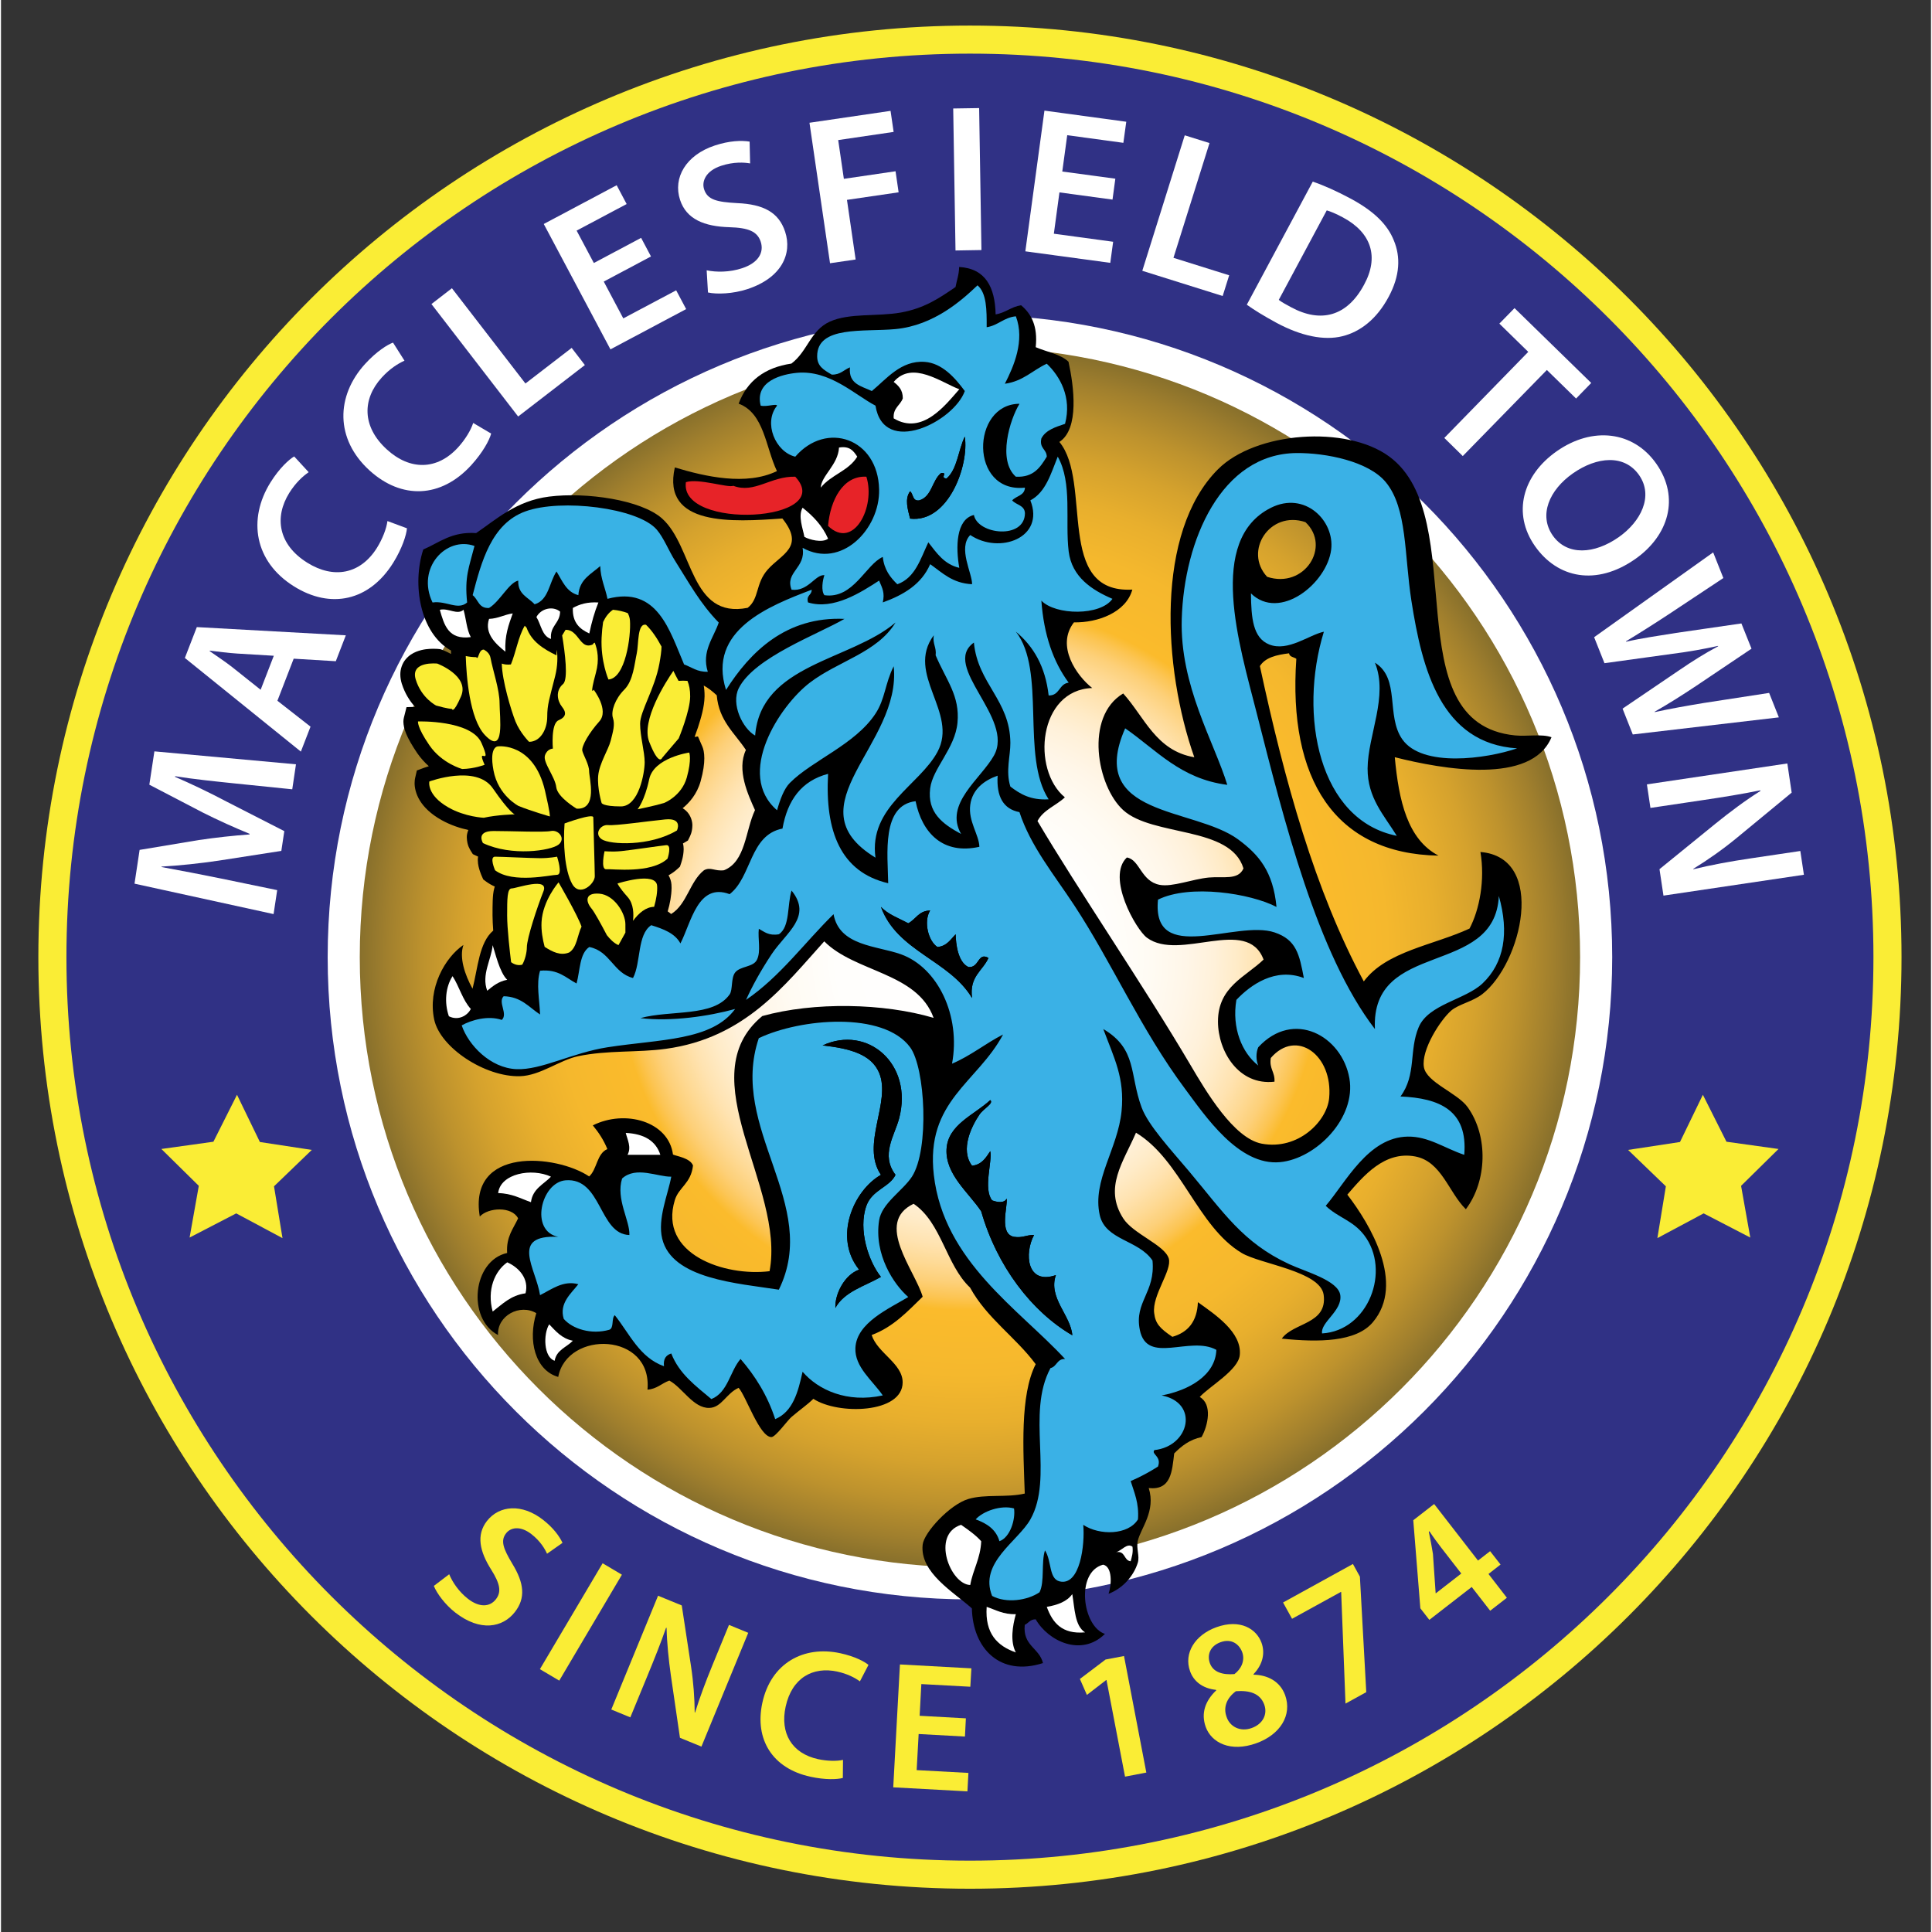 <?xml version="1.0" encoding="utf-8"?>
<!-- Generator: Adobe Illustrator 14.0.0, SVG Export Plug-In . SVG Version: 6.00 Build 43363)  -->
<!DOCTYPE svg PUBLIC "-//W3C//DTD SVG 1.1//EN" "http://www.w3.org/Graphics/SVG/1.1/DTD/svg11.dtd">
<svg version="1.1" id="Calque_1" xmlns:svg="http://www.w3.org/2000/svg"
	 xmlns="http://www.w3.org/2000/svg" xmlns:xlink="http://www.w3.org/1999/xlink" x="0px" y="0px" width="316"
	 height="316" viewBox="0 0 595.275 595.89" enable-background="new 0 0 595.275 595.89" xml:space="preserve">
<rect x="0" y="0" width="595.275" height="595.89" fill="#333333" stroke="none"/>
<path id="path25204" fill="#FAED35" d="M11.523,295.209C11.526,136.528,140.164,7.888,298.853,7.885l0,0
	c158.689,0.003,287.326,128.644,287.33,287.324l0,0c-0.004,158.679-128.641,287.332-287.33,287.335l0,0
	C140.163,582.541,11.526,453.888,11.523,295.209L11.523,295.209z"/>
<path id="path25206" fill="#303185" d="M495.901,98.166c50.438,50.442,81.619,120.082,81.62,197.043l0,0
	c-0.001,76.962-31.184,146.603-81.62,197.048l0,0c-50.442,50.439-120.083,81.625-197.05,81.629l0,0
	c-76.965-0.004-146.605-31.188-197.049-81.629l0,0c-50.436-50.445-81.619-120.086-81.62-197.048l0,0
	c0.001-76.962,31.185-146.601,81.621-197.043l0,0c50.444-50.436,120.083-81.619,197.049-81.622l0,0
	C375.818,16.547,445.458,47.73,495.901,98.166L495.901,98.166z"/>
<path id="path25208" fill="#FFFFFF" d="M496.946,295.22c0,109.408-88.696,198.088-198.094,198.088
	c-109.407,0-198.094-88.682-198.094-198.088c0-109.407,88.687-198.1,198.094-198.1C408.249,97.12,496.946,185.813,496.946,295.22"/>
<radialGradient id="path25245_1_" cx="300" cy="174" r="188.195" gradientTransform="matrix(1 0 0 -1 -1.147 469.215)" gradientUnits="userSpaceOnUse">
	<stop  offset="0" style="stop-color:#FFFFFF"/>
	<stop  offset="0.219" style="stop-color:#FFFEFC"/>
	<stop  offset="0.298" style="stop-color:#FFFBF3"/>
	<stop  offset="0.354" style="stop-color:#FFF6E8"/>
	<stop  offset="0.4" style="stop-color:#FFF1DA"/>
	<stop  offset="0.439" style="stop-color:#FFEBC7"/>
	<stop  offset="0.473" style="stop-color:#FFE3B1"/>
	<stop  offset="0.504" style="stop-color:#FEDA96"/>
	<stop  offset="0.533" style="stop-color:#FDD079"/>
	<stop  offset="0.558" style="stop-color:#FCC554"/>
	<stop  offset="0.579" style="stop-color:#FBBB2C"/>
	<stop  offset="0.684" style="stop-color:#F5B82D"/>
	<stop  offset="0.762" style="stop-color:#E8AF2D"/>
	<stop  offset="0.832" style="stop-color:#D5A22D"/>
	<stop  offset="0.896" style="stop-color:#BD922D"/>
	<stop  offset="0.957" style="stop-color:#A07F2D"/>
	<stop  offset="1" style="stop-color:#88702C"/>
</radialGradient>
<path id="path25245" fill="url(#path25245_1_)" d="M298.858,107.02c-103.954,0-188.201,84.257-188.201,188.203
	c0,103.933,84.247,188.187,188.201,188.187c103.933,0,188.188-84.254,188.188-188.187
	C487.047,191.277,402.791,107.02,298.858,107.02z"/>
<path id="path25247" fill="#FAED35" d="M138.239,485.546c0.982,2.4,2.957,5.373,5.761,7.555c3.491,2.734,6.743,2.613,8.642,0.164
	c1.768-2.264,1.298-4.768-1.44-9.127c-3.568-5.619-4.67-10.691-1.331-15.002c3.819-4.883,10.813-5.445,17.305-0.383
	c3.23,2.525,5.074,5.096,6.012,7.113l-4.768,3.355c-0.622-1.406-2.03-3.879-4.823-6.045c-3.481-2.707-6.449-2.023-7.791-0.277
	c-1.811,2.303-0.895,4.725,1.888,9.383c3.677,6.014,4.168,10.605,0.808,14.916c-3.732,4.795-10.671,6.182-18.396,0.158
	c-3.153-2.461-5.707-5.945-6.602-8.211L138.239,485.546z"/>
<polygon id="polygon25249" fill="#FAED35" points="191.508,485.687 172.184,518.357 166.216,514.826 185.561,482.158 "/>
<path id="path25251" fill="#FAED35" d="M188.234,527.269l14.425-35.096l7.311,2.996l2.859,18.783
	c0.742,4.871,1.091,9.766,1.135,14.232l0.109,0.033c1.506-4.85,3.23-9.438,5.434-14.807l5.03-12.242l5.936,2.443l-14.436,35.096
	l-6.623-2.711l-2.805-19.242c-0.666-4.729-1.222-10.012-1.32-14.67l-0.164-0.021c-1.615,4.648-3.47,9.297-5.848,15.068
	l-5.172,12.559L188.234,527.269z"/>
<path id="path25253" fill="#FAED35" d="M259.649,548.378c-1.779,0.48-5.488,0.605-9.951-0.371
	c-11.773-2.547-17.316-11.527-14.872-22.814c2.651-12.209,12.733-17.752,24.06-15.281c4.473,0.961,7.452,2.58,8.674,3.596
	l-2.641,5.074c-1.615-1.152-3.884-2.336-6.972-3.008c-7.529-1.643-14.01,1.922-15.941,10.83
	c-1.768,8.146,1.898,14.408,10.017,16.176c2.76,0.596,5.75,0.672,7.681,0.225L259.649,548.378z"/>
<polygon id="polygon25255" fill="#FAED35" points="297.313,535.607 283.032,534.826 282.42,545.962 298.384,546.824 
	298.078,552.513 275.197,551.269 277.26,513.369 299.3,514.57 298.973,520.244 283.861,519.425 283.337,529.203 297.598,529.988 "/>
<polygon id="polygon25257" fill="#FAED35" points="340.97,518.166 340.86,518.185 334.926,522.769 332.765,517.843 340.687,511.851 
	346.372,510.767 353.256,546.714 346.688,547.974 "/>
<path id="path25259" fill="#FAED35" d="M374.751,521.205c-4.233-0.447-6.917-2.707-7.998-5.725
	c-2.04-5.619,1.561-11.229,8.097-13.59c7.409-2.668,12.405,0.553,13.935,4.795c1.059,2.908,0.609,6.482-2.487,9.701l0.063,0.143
	c4.277,0.082,8.151,2.023,9.711,6.328c2.204,6.143-1.506,12.145-8.858,14.801c-8.063,2.908-13.892-0.201-15.636-5.002
	c-1.538-4.307-0.1-8.104,3.24-11.299L374.751,521.205z M372.853,512.966c1.004,2.814,3.95,3.666,7.573,3.377
	c2.062-1.533,3.338-4.146,2.411-6.736c-0.874-2.381-3.209-4.359-6.689-3.1C372.875,507.695,371.958,510.472,372.853,512.966
	 M389.634,525.769c-1.266-3.496-4.55-4.457-8.75-4.145c-2.881,2.121-3.929,5.008-2.892,7.867c0.927,2.961,4.124,4.807,7.778,3.484
	C389.209,531.738,390.705,528.732,389.634,525.769"/>
<polygon id="polygon25261" fill="#FAED35" points="416.978,482.382 419.128,486.283 421.092,521.914 414.687,525.443 
	413.355,491.06 413.312,490.974 398.201,499.283 395.429,494.259 "/>
<path id="path25263" fill="#FAED35" d="M459.313,496.8l-5.695-7.326l-13.071,10.143l-2.771-3.563l-2.184-27.164l6.438-5.004
	l13.529,17.443l3.732-2.898l3.219,4.125l-3.721,2.908l5.674,7.338L459.313,496.8z M450.399,485.328l-6.11-7.877
	c-1.267-1.645-2.531-3.361-3.722-5.162l-0.186,0.131c0.523,2.525,0.917,4.572,1.277,6.863l0.828,12.035l0.044,0.119L450.399,485.328
	z"/>
<path id="path25265" fill="#FFFFFF" d="M72.051,241.63c-5.63-0.584-12.428-1.271-18.342-2.221l-0.033,0.186
	c5.128,2.227,10.704,4.895,15.876,7.633l17.829,9.116l-0.917,6.1l-19.368,3.006c-5.783,0.852-11.915,1.512-17.567,1.833
	l-0.011,0.137c5.685,1.047,12.515,2.346,18.385,3.552l17.284,3.573l-1.113,7.387l-42.893-9.384l1.571-10.415l18.276-3.038
	c5.271-0.78,10.639-1.364,15.625-1.729l0.022-0.191c-4.517-1.854-9.624-4.135-14.447-6.568l-16.476-8.582l1.56-10.283l43.667,3.993
	l-1.146,7.709L72.051,241.63z"/>
<path id="path25267" fill="#FFFFFF" d="M85.254,216.136l10.213,7.987l-2.979,7.698L56.71,202.938l3.688-9.52l45.958,2.536
	l-3.088,7.987l-12.995-0.78L85.254,216.136z M84.141,202.257l-11.304-0.682c-2.782-0.17-5.827-0.584-8.435-0.896l-0.054,0.137
	c2.138,1.517,4.757,3.219,6.896,4.894l8.838,7.038L84.141,202.257z"/>
<path id="path25269" fill="#FFFFFF" d="M125.211,162.943c-0.186,2.111-1.484,6.203-4.255,10.66
	c-7.376,11.795-19.28,14.321-30.573,7.262c-12.242-7.633-14.337-20.726-7.256-32.09c2.782-4.457,5.729-7.07,7.299-7.998l4.474,4.861
	c-1.866,1.271-4.037,3.295-5.979,6.377c-4.703,7.557-3.383,15.969,5.554,21.545c8.151,5.084,16.378,3.551,21.484-4.594
	c1.713-2.761,2.957-5.979,3.229-8.26L125.211,162.943z"/>
<path id="path25271" fill="#FFFFFF" d="M151.18,133.728c-0.545,2.057-2.575,5.821-6.121,9.722
	c-9.373,10.278-21.539,10.611-31.392,1.653c-10.66-9.711-10.366-22.974-1.364-32.859c3.557-3.9,6.907-5.946,8.609-6.574l3.535,5.576
	c-2.073,0.928-4.561,2.515-7.016,5.21c-6.001,6.579-6.187,15.106,1.604,22.188c7.092,6.47,15.472,6.448,21.954-0.672
	c2.182-2.39,3.961-5.33,4.648-7.518L151.18,133.728z"/>
<polygon id="polygon25273" fill="#FFFFFF" points="132.762,93.782 139.079,88.899 161.753,118.283 176.014,107.302 180.084,112.598 
	159.505,128.464 "/>
<polygon id="polygon25275" fill="#FFFFFF" points="200.477,79.096 185.911,86.848 191.934,98.201 208.246,89.543 211.323,95.332 
	187.973,107.754 167.405,69.085 189.893,57.131 192.97,62.931 177.541,71.131 182.854,81.12 197.433,73.362 "/>
<path id="path25277" fill="#FFFFFF" d="M217.651,83.373c2.935,0.616,7.06,0.639,10.933-0.649c4.888-1.599,6.852-4.768,5.739-8.167
	c-1.037-3.147-3.731-4.31-9.667-4.479c-7.682-0.224-13.257-2.438-15.21-8.423c-2.237-6.787,1.768-13.835,10.758-16.792
	c4.517-1.479,8.162-1.587,10.693-1.189l0.153,6.727c-1.746-0.312-5.041-0.546-8.925,0.736c-4.801,1.577-6.056,4.861-5.259,7.267
	c1.037,3.219,3.928,3.906,10.202,4.245c8.096,0.349,12.821,2.837,14.785,8.827c2.204,6.667-0.938,14.201-11.697,17.72
	c-4.375,1.43-9.362,1.631-12.101,1.015L217.651,83.373z"/>
<polygon id="polygon25279" fill="#FFFFFF" points="249.359,37.862 274.368,34.196 275.317,40.688 258.219,43.203 259.965,55.157 
	275.907,52.821 276.855,59.314 260.925,61.648 263.599,80.04 255.699,81.19 "/>
<polygon id="polygon25281" fill="#FFFFFF" points="301.69,33.334 302.399,77.121 294.401,77.257 293.692,33.459 "/>
<polygon id="polygon25283" fill="#FFFFFF" points="342.826,61.561 326.458,59.341 324.733,72.085 343.021,74.567 342.138,81.07 
	315.939,77.519 321.832,34.119 347.069,37.551 346.175,44.054 328.858,41.698 327.332,52.903 343.697,55.113 "/>
<polygon id="polygon25285" fill="#FFFFFF" points="365.105,41.736 372.744,44.125 361.625,79.521 378.81,84.906 376.803,91.3 
	352.013,83.52 "/>
<path id="path25287" fill="#FFFFFF" d="M404.594,56.018c3.36,1.14,7.463,2.974,11.642,5.221c7.225,3.874,11.414,8.031,13.356,12.914
	c2.104,5.03,1.942,10.84-1.604,17.42c-3.678,6.874-8.782,10.77-14.238,12.122c-5.706,1.43-12.799-0.076-20.307-4.103
	c-4.092-2.21-7.082-4.098-9.197-5.608L404.594,56.018z M394.108,92.489c0.872,0.704,2.367,1.495,3.796,2.27
	c9.146,4.959,17.273,2.848,22.512-6.95c4.646-8.506,2.322-16.013-6.504-20.737c-2.216-1.194-3.916-1.876-5.009-2.182L394.108,92.489
	z"/>
<polygon id="polygon25289" fill="#FFFFFF" points="471.055,108.529 462.14,99.816 466.82,95.032 490.476,118.114 485.806,122.921 
	476.793,114.115 450.857,140.663 445.162,135.076 "/>
<path id="path25291" fill="#FFFFFF" d="M504.083,172.398c-12.024,8.439-23.995,5.957-30.935-3.934
	c-7.104-10.109-3.853-21.899,6.688-29.286c11.009-7.72,23.634-6.252,30.715,3.847C517.908,153.505,514.306,165.234,504.083,172.398
	 M484.802,146.02c-7.288,5.117-10.584,12.88-6.187,19.16c4.451,6.322,12.863,5.744,20.35,0.49
	c6.765-4.746,10.835-12.603,6.263-19.148C500.679,140.041,492.201,140.837,484.802,146.02"/>
<path id="path25293" fill="#FFFFFF" d="M491.372,196.534l36.716-26.16l3.143,7.911l-16.924,11.222
	c-4.55,2.995-9.339,6.018-13.115,8.298l0.033,0.126c4.551-1.053,9.831-1.822,15.418-2.717l20.152-2.925l3.121,7.785l-17.109,11.501
	c-4.418,2.935-8.607,5.586-12.766,7.943l0.031,0.12c4.759-1.048,9.8-1.932,15.188-2.826l20.088-3.094l3.001,7.54l-45.053,5.275
	l-3.153-7.965l17.458-11.845c4.233-2.886,7.813-5.139,12.024-7.387l-0.044-0.114c-4.639,1.009-8.883,1.778-13.999,2.428
	l-21.017,2.902L491.372,196.534z"/>
<path id="path25295" fill="#FFFFFF" d="M507.65,241.925l43.317-6.448l1.332,8.996l-16.924,13.955
	c-4.376,3.606-9.014,6.847-13.41,9.542l0.021,0.131c5.695-1.375,11.261-2.4,17.872-3.382l15.112-2.248l1.103,7.332l-43.317,6.433
	l-1.223-8.156l17.415-14.157c4.267-3.448,9.176-7.137,13.747-9.984l-0.108-0.18c-5.532,1.151-11.238,2.067-18.374,3.126
	l-15.472,2.303L507.65,241.925z"/>
<polygon id="polygon25297" fill="#FAED35" points="539.534,381.699 525.152,374.246 510.88,381.878 513.499,365.898 
	501.846,354.671 517.853,352.232 524.913,337.666 532.19,352.144 548.24,354.382 536.696,365.751 "/>
<polygon id="polygon25299" fill="#FAED35" points="58.171,381.699 72.552,374.246 86.824,381.878 84.206,365.898 95.859,354.671 
	79.852,352.232 72.792,337.666 65.515,352.144 49.464,354.382 61.008,365.751 "/>
<path id="path25301" d="M478.223,227.386c-3.011-1.097-7.431-0.191-11.238-0.563c-37.566-3.721-13.181-67.175-38.801-86.008
	c-13.181-9.722-41.189-7.714-52.832,3.928c-19.335,19.335-17,61.321-7.3,88.818c-11.85-2.014-15.342-12.401-21.932-19.674
	c-12.003,7.147-8.097,28.621,0,35.975c9.109,8.282,33.158,4.807,37.098,17.987c-1.614,3.71-6.251,2.406-10.671,2.805
	c-5.063,0.479-11.261,3.006-15.188,2.259c-5.814-1.119-6.108-7.818-10.113-8.435c-6.385,6.077,2.824,22.253,6.187,24.735
	c10.125,7.496,30.9-6.803,35.985,6.749c-5.543,5.362-14.075,8.357-14.064,19.116c0.011,9.231,6.416,19.811,17.425,18.549
	c0.196-3.006-1.669-3.955-1.134-7.311c7.888-9.171,19.226-0.889,18.003,12.363c-0.677,7.156-9.558,16.165-20.797,14.064
	c-8.642-1.633-17.186-16.123-21.932-24.181c-14.294-24.276-35.103-54.726-47.234-75.331c1.812-3.459,5.75-4.758,8.445-7.306
	c-10.355-8.516-8.186-33.115,8.435-33.721c-4.778-3.731-11.271-12.974-5.642-20.246c7.321,0.137,16.083-3.05,18.014-10.109
	c-23.981,1.31-12.221-33.126-22.498-45.544c6.197-4.01,4.484-17.125,2.814-24.735c-2.478-2.379-6.732-3.017-10.114-4.49
	c0.688-6.503-1.353-10.283-4.507-12.93c-3.1,0.47-4.769,2.324-7.855,2.815c-0.196-8.435-3.12-14.146-11.261-14.627
	c-0.033,2.406-0.731,4.125-1.113,6.192c-5.041,3.453-9.613,6.558-16.869,7.867c-7.147,1.282-15.897,0.065-21.92,2.814
	c-5.969,2.723-6.787,9.117-11.817,12.925c-8.326,1.233-13.694,5.412-16.291,12.362c7.921,2.936,8.303,13.448,11.817,20.803
	c-9.46,4.577-22.084,1.719-31.49-1.13c-4.135,18.233,17.818,16.836,33.17,15.745c7.06,8.816-0.262,10.961-4.506,15.739
	c-3.863,4.359-2.564,8.953-6.187,11.812c-17.829,3.563-16.706-18.903-26.417-27.551c-6.448-5.745-23.394-8.205-34.851-6.748
	c-10.18,1.293-16.377,7.113-22.488,11.249c-7.616-0.502-11.304,2.93-16.313,5.063c-3.502,10.786-1.01,25.811,8.553,31.167
	c0.004,0.319,0.01,0.668,0.02,1.061c-1.477-0.803-2.58-1.221-2.717-1.274l-0.532-0.2l-0.557-0.06
	c-0.117-0.012-0.737-0.076-1.654-0.077c-1.298,0.02-3.145,0.07-5.292,0.92c-1.063,0.438-2.267,1.135-3.276,2.367
	c-1.02,1.214-1.643,2.986-1.618,4.659c0.001,0.956,0.165,1.888,0.44,2.792c1,3.172,2.573,5.509,4.103,7.186l-2.636,0.087
	l-0.818,3.272c-0.095,0.38-0.146,0.798-0.146,1.236c0.062,2.092,0.838,4.606,4.288,9.703c1.108,1.591,2.328,2.903,3.558,4.006
	c-0.836,0.26-1.354,0.452-1.432,0.473l-2.259,0.84l-0.539,2.349c-0.064,0.281-0.157,0.804-0.157,1.526
	c-0.01,1.307,0.338,3.319,1.622,5.399c1.275,2.088,3.404,4.17,6.622,5.991c3.008,1.679,5.99,2.589,8.331,3.093
	c-0.348,0.841-0.513,1.689-0.473,2.36c0.094,2.525,1.021,3.635,1.168,3.986l0.693,1.103l1.177,0.558
	c0.144,0.068,0.291,0.121,0.436,0.186c-0.063,0.401-0.075,0.759-0.084,1.068c0.03,1.569,0.378,2.567,0.641,3.427
	c0.277,0.83,0.531,1.402,0.568,1.488l0.472,1.065l0.934,0.7c0.853,0.619,1.734,1.103,2.627,1.507
	c-0.042,0.124-0.081,0.243-0.118,0.357c-0.387,1.387-0.456,2.577-0.523,3.966c-0.055,1.374-0.053,2.892-0.054,4.577
	c0.004,1.358,0.088,2.985,0.212,4.678c-4.379,3.733-4.719,11.499-6.38,17.932c-2.39-4.338-4.146-9.598-2.815-13.498
	c-5.696,3.873-11.086,13.382-9.002,23.05c1.866,8.604,15.636,17.709,26.417,17.431c6.274-0.158,12.264-4.997,18.003-6.181
	c9.122-1.889,18.309-1.069,26.973-2.26c24.528-3.328,36.793-19.761,48.904-33.159c9.504,9.596,28.664,9.563,33.727,23.606
	c-15.396-4.556-36.88-4.992-52.843-0.557c-22.761,18.871,7.169,52.636,2.248,78.691c-13.835,1.707-34.305-5.231-29.221-21.92
	c1.222-4,4.998-5.106,5.608-10.673c-0.873-2.346-5.139-2.88-6.176-3.388c-1.353-10.245-14.795-13.979-24.725-8.991
	c1.789,2.146,3.36,4.522,4.484,7.306c-3.284,1.407-3.153,6.226-5.608,8.439c-10.213-6.818-37.393-9.285-33.738,12.368
	c2.619-2.831,9.896-3.187,11.817,0.557c-1.484,3.22-3.709,5.675-3.382,10.683c-10.649,2.347-12.46,20.279-2.804,25.309
	c-0.338-6.002,6.765-9.732,11.795-6.748c-2.64,8.455-0.36,17.66,6.765,19.674c2.75-14.514,29.089-13.797,27.529,3.922
	c2.957-0.213,4.375-1.977,6.743-2.793c4.015,2.123,7.419,8.592,12.362,8.424c3.797-0.121,5.194-4.512,9.002-6.188
	c2.248,2.4,6.448,15.184,10.115,15.184c1.298,0,4.91-5.096,6.176-6.182c2.684-2.303,4.823-3.711,6.765-5.619
	c7.671,5.029,27.54,4.518,27.54-5.074c0-5.842-7.769-9.023-9.558-14.6c6.7-2.492,11.075-7.299,15.734-11.811
	c-2.378-8.168-14.981-22.859-2.793-28.67c8.62,5.811,9.983,18.859,17.415,25.854c5.171,9.449,14.01,15.227,20.24,23.617
	c-4.899,9.574-3.83,26.65-3.372,39.902c-5.606,1.326-12.166,0.098-17.425,1.686c-5.729,1.719-13.628,10.332-14.065,14.055
	c-0.971,8.637,9.602,14.67,15.177,19.678c0.283,12.324,8.643,21.125,21.932,16.869c-1.124-4.691-6.307-5.33-5.619-11.795
	c1.168-0.52,1.637-1.734,3.372-1.701c3.862,6.748,14.119,11.664,21.353,4.494c-6.917-2.227-9.164-19.029-0.566-21.354
	c2.925,0.611,2.641,6.227,1.69,8.99c4.563-1.75,7.78-5.652,9.004-9.563c0.653-2.09-0.524-4.365,0-6.748
	c0.871-3.854,5.641-9.184,3.382-16.303c6.929,0.742,7.189-5.16,7.855-10.682c2.227-2.266,4.735-4.256,8.445-5.047
	c2.018-3.623,3.371-10.105-0.568-12.367c2.925-3.23,11.904-8.26,12.354-12.932c0.698-7.016-7.595-12.482-12.919-16.301
	c-0.24,5.945-3.044,9.318-7.879,10.682c-3.873-2.613-5.228-4.104-5.607-7.305c-0.709-5.555,5.607-13.188,4.495-16.874
	c-1.299-4.181-10.978-7.54-14.054-12.368c-6.078-9.486,0.088-17.42,3.948-26.41c13.901,8.401,18.976,28.936,32.594,37.092
	c5.738,3.455,24.31,5.599,25.292,12.926c1.199,9.1-9.34,8.473-12.919,13.496c11.325,1.174,22.913,1.086,28.086-5.057
	c10.104-11.959-0.885-30.285-7.867-39.353c4.985-5.777,11.413-13.486,20.817-11.8c8.217,1.461,10.409,11.08,15.734,16.301
	c6.525-8.625,7.005-22.493,0.557-31.484c-3.152-4.402-12.712-7.621-13.496-12.355c-0.873-5.363,5.183-14.639,8.424-17.432
	c2.278-1.959,6.557-2.738,9.58-5.063c12.153-9.416,19.967-42.177-0.568-43.853c1.462,8.67-0.283,17.774-3.36,23.618
	c-11.15,5.172-25.674,6.961-32.613,16.302c-15.091-27.999-24.408-61.786-32.046-97.252c1.658-2.668,5.148-3.475,8.989-3.944
	c0.153,1.162,1.507,1.13,2.249,1.691c-2.576,37.061,11.806,60.153,43.853,60.71c-9.603-5.024-12.242-16.994-13.486-30.354
	C444.736,237.293,472.102,242.153,478.223,227.386z M222.998,268.412c-2.837,0.376-4.103-1.13-6.176,0
	c-4.408,3.475-5.227,10.513-10.126,13.497c-0.362-0.31-0.715-0.572-1.064-0.813c0.703-2.348,1.157-4.83,1.196-7.212
	c-0.001-0.359-0.013-0.715-0.039-1.071c-0.065-0.957-0.382-1.968-0.897-2.842c0.926-0.512,1.826-1.125,2.671-1.89l0.848-0.778
	l0.366-1.091c0.037-0.229,0.722-1.86,0.78-4.273c-0.016-0.501-0.026-1.079-0.221-1.796c0.133-0.076,0.268-0.146,0.399-0.224
	l1.135-0.678l0.583-1.186c0.12-0.322,0.737-1.354,0.786-3.385c0.038-1.249-0.447-3.294-2.065-4.71
	c-0.301-0.264-0.617-0.482-0.939-0.678c2.028-1.633,4.427-4.318,5.542-8.281c0.869-3.102,1.148-5.4,1.148-7.113
	c0.002-1.823-0.328-2.989-0.601-3.613l-1.363-3.127l-1.029,0.149c0.309-0.825,0.673-1.833,1.044-2.952
	c0.926-2.881,1.945-6.209,2.025-9.509c0.001-0.101,0.001-0.172,0.001-0.231c0.009-1.124-0.084-2.181-0.258-3.166
	c1.424,0.772,2.708,1.799,4.015,3.016c0.687,7.933,5.576,11.653,8.991,16.858c-2.914,6.203,0.698,13.835,2.804,18.549
	C229.556,256.219,229.719,265.738,222.998,268.412z M390.518,177.908c-7.332-7.91,0.797-20.584,11.817-16.863
	C410.344,168.547,402.029,181.705,390.518,177.908z"/>
<g id="g25303" transform="matrix(1.413,0,0,1.413,-124.494,-178.97)">
	<path id="path25305" fill="#FAED35" d="M185.8,302.929c3.645,2.066,7.684,2.232,7.684,2.232c2.958-0.656,6.75-0.745,6.75-0.745
		s-1.143-0.409-4.773-5.684c-3.63-5.283-13.855-1.487-13.855-1.487S180.943,300.172,185.8,302.929z"/>
	<path id="path25307" fill="#FAED35" d="M188.789,294.522c2.679-0.054,4.881-0.919,4.881-0.919
		c-1.977-4.499,1.838,0.973-0.679-4.769c-2.24-5.066-13.855-4.696-13.855-4.696s-0.278,1.178,2.471,5.186
		C184.341,293.337,188.789,294.522,188.789,294.522z"/>
	<path id="path25309" fill="#FAED35" d="M183.089,280.667c2.379,0.687,3.46,0.741,3.46,0.741s0.247,1.236,1.977-2.749
		c1.931-4.483-5.19-7.152-5.19-7.152s-5.955-0.641-4.703,3.475C179.892,279.076,183.089,280.667,183.089,280.667z"/>
	<path id="path25311" fill="#FAED35" d="M196.697,289.572c0,0-2.116-0.251-1.089,5.252c1.019,5.514,5.475,7.766,5.475,7.766
		c2.819,1.139,6.827,2.285,6.827,2.285s0.139-0.506-1.066-5.653C204.359,288.711,196.697,289.572,196.697,289.572z"/>
	<path id="path25313" fill="#FAED35" d="M237.799,296.399c1.135-4.07,0.533-5.471,0.533-5.471s-7.746,1.124-8.735,5.82
		c-0.981,4.7-2.533,6.564-2.533,6.564s3.383-0.672,5.777-1.374C232.841,301.937,236.648,300.458,237.799,296.399z"/>
	<path id="path25315" fill="#FAED35" d="M235.999,275.277c-0.395-0.706-0.767-1.437-1.127-2.177
		c-1.586,2.302-7.1,10.817-5.275,15.483c2.132,5.453,2.819,3.514,2.819,3.514s1.823-2.174,3.622-4.255c0,0,2.471-5.931,2.502-9.144
		c0.017-1.443-0.232-2.553-0.593-3.417C237.347,275.232,236.702,275.227,235.999,275.277z"/>
	<path id="path25317" fill="#FAED35" d="M208.158,308.054c-1.653,0.324-8.572,0-12.534,0s-2.309,2.634-2.309,2.634
		c6.271,2.973,14.844,1.653,16.496,0.332C211.456,309.699,209.811,307.721,208.158,308.054z"/>
	<path id="path25319" fill="#FAED35" d="M205.849,313.985c-1.977,0-8.58-0.325-9.893-0.325c-1.313,0,0,2.966,0,2.966
		c3.954,2.965,12.202,0.988,13.531,0.988c1.321,0,0-3.955,0-3.955S207.834,313.985,205.849,313.985z"/>
	<path id="path25321" fill="#FAED35" d="M220.615,306.76c-1.668-0.166-3.12,1.961-1.343,3.116
		c1.761,1.154,10.433,1.622,16.381-1.946c0,0,1.374-2.791-2.564-2.405C229.15,305.914,222.292,306.926,220.615,306.76z"/>
	<path id="path25323" fill="#FAED35" d="M223.496,312.44c-1.961,0.197-3.645,0.023-3.645,0.023s-0.927,4.074,0.386,3.938
		c1.321-0.12,9.723,1.035,13.36-2.309c0,0,1.035-3.078-0.278-2.95C232.007,311.269,225.473,312.25,223.496,312.44z"/>
	<path id="path25325" fill="#FAED35" d="M217.719,317.942c0-1.653-0.324-11.871-0.324-12.859c0-0.988-6.271,1.32-6.271,1.32
		c-0.332,4.287,0,10.218,1.653,13.191C214.429,322.561,217.719,319.595,217.719,317.942z"/>
	<path id="path25327" fill="#FAED35" d="M201.884,337.23c0.636-1.071,1.007-2.743,1.007-3.784c0-1.977,2.301-8.905,3.614-12.202
		c1.328-3.297-5.931-0.656-6.919-0.656c-0.997,0-0.997,2.301-0.997,5.939c0,2.802,0.593,7.953,0.864,10.158
		C200.2,337.249,201.06,337.458,201.884,337.23z"/>
	<path id="path25329" fill="#FAED35" d="M212.143,334.559c1.687-1.074,1.775-3.768,2.683-5.639
		c-0.899-2.593-5.015-9.657-5.015-9.657s-3.467,3.962-3.715,8.661c-0.099,1.876,0.24,3.789,0.679,5.414
		C208.474,334.427,210.231,335.346,212.143,334.559z"/>
	<path id="path25331" fill="#FAED35" d="M222.886,332.972c0.443-0.774,0.946-1.74,1.518-2.738c0.007-0.648-0.003-1.281-0.003-1.819
		c0-2.475-2.463-6.43-5.692-6.684c-3.205-0.244-2.966,1.734-1.722,3.221c0.677,0.81,2.157,3.527,3.363,5.834
		C221.056,331.653,221.809,332.475,222.886,332.972z"/>
	<path id="path25333" fill="#FAED35" d="M230.67,324.601c0.469-1.62,0.754-3.334,0.657-4.593c-0.247-3.22-8.65-0.498-8.65-0.498
		s0.247,0.738,2.225,2.966c1.352,1.523,1.316,3.858,1.159,5.183C227.325,325.974,228.842,324.644,230.67,324.601z"/>
	<path id="path25335" fill="#FAED35" d="M191.848,270.106c-0.807-0.01-1.568-0.098-2.296-0.244
		c0.135,4.359,0.821,13.688,4.18,17.243c4.449,4.695,3.205-3.962,3.205-6.928c0-2.977-1.475-7.175-1.977-9.904
		c-0.151-0.842-0.73-1.421-1.457-1.822C192.298,268.387,192.36,270.947,191.848,270.106z"/>
	<path id="path25337" fill="#FAED35" d="M219.537,262.433c-0.147,0.991-0.266,2.122-0.327,3.387c-0.247,5.198,1.491,9.16,1.491,9.16
		c3.7-0.255,4.943-9.403,4.695-12.867c-0.045-0.621-0.228-1.161-0.492-1.632c-0.959-0.353-2.021-0.602-3.215-0.721
		C220.722,260.407,220.054,261.345,219.537,262.433z"/>
	<path id="path25339" fill="#FAED35" d="M202.827,263.669l-0.402-0.419c-1.416,2.416-1.898,5.745-3.018,8.448
		c-0.811,0.086-1.453,0.002-1.986-0.19c0.057,3.686,2.059,10.312,2.982,12.624c0.997,2.475,2.974,4.452,2.974,4.452
		c2.471,0,3.962-2.722,3.962-5.441c0-2.723,0.487-3.962,1.73-8.905c0.573-2.312,0.553-4.292,0.372-5.754
		c-0.052,0.384-0.088,0.784-0.078,1.229C206.543,268.331,203.938,266.741,202.827,263.669z"/>
	<path id="path25341" fill="#FAED35" d="M217.318,267.314c-1.798,0.832-2.53-0.631-3.539-1.836
		c-0.129-0.132-0.255-0.271-0.378-0.415c-0.532-0.539-1.166-0.948-2.061-0.926c-0.246,0.41-0.501,0.812-0.744,1.227
		c0.612,3.694,1.375,9.6,0.196,10.609c-1.722,1.479-1.228,3.707-0.247,4.942c0.997,1.232,0.997,2.228-0.734,2.966
		c-1.73,0.741-1.236,6.19-1.236,6.19s-1.243,0-1.73,1.479c-0.502,1.487,2.225,4.707,2.464,6.927c0.255,2.225,4.456,4.7,4.456,4.7
		c4.696,0.25,2.719-6.677,2.719-8.163c0-1.479-1.236-3.464-1.483-4.452c-0.239-0.989,1.483-3.954,3.707-6.43
		c2.224-2.475-1.228-6.927-1.228-6.927s-0.996,1.734,0.487-3.707c0.778-2.843,0.339-5.069-0.257-6.556
		C217.506,266.994,217.378,267.119,217.318,267.314z"/>
	<path id="path25343" fill="#FAED35" d="M226.879,269.287c-0.494,2.221-0.741,5.939-2.726,7.917
		c-1.977,1.977-2.958,4.703-2.472,6.182c0.494,1.487,0,2.973-0.487,4.95c-0.502,1.977-2.486,4.95-2.733,7.673
		c-0.232,2.723,0.749,5.931,0.749,5.931s0.247,0.745,4.202,0.745c3.961,0,5.197-7.421,5.197-9.649c0-2.232-0.997-5.696-0.997-8.407
		c0-2.723,3.228-7.673,4.209-13.122c0.287-1.568,0.445-2.758,0.466-3.711c-0.943-1.765-2.007-3.41-3.374-4.753
		C226.962,262.6,227.327,267.27,226.879,269.287z"/>
</g>
<g id="g25345" transform="matrix(1.413,0,0,1.413,-124.494,-178.97)">
	<path id="path25347" fill="#3AB1E6" d="M415.058,322.237c2.285,8.044,1.158,14.615-3.567,19.092
		c-3.769,3.556-11.816,4.537-13.933,9.553c-2.147,5.071-0.448,10.353-3.969,15.118c8.51,0.367,14.744,3.008,13.916,12.735
		c-4.286-1.432-7.816-4.051-12.325-3.977c-8.651,0.116-13.517,9.985-17.911,15.11c2.703,2.586,5.878,3.146,8.364,6.367
		c5.978,7.782,0.912,20.911-9.159,21.486c-0.4-2.426,4.449-4.924,3.978-8.348c-0.44-3.221-7.515-5.086-11.145-6.77
		c-10.148-4.699-14.356-11.326-21.887-20.293c-3.977-4.722-8.912-10.035-10.341-13.928c-2.672-7.229-0.941-12.724-8.364-17.107
		c2.379,6.391,4.696,10.685,3.993,17.906c-0.811,8.256-6.448,15.176-4.773,22.683c1.228,5.557,8.496,5.407,11.523,9.948
		c0.664,7.012-4.008,8.982-2.772,15.114c1.552,7.772,10.958,1.208,16.712,4.38c-0.201,5.567-5.978,8.842-11.94,9.951
		c8.225,1.595,6.117,11.087-1.59,11.932c-0.749,0.943,1.637,1.306,0.788,3.592c-1.862,1.185-3.839,2.259-5.963,3.17
		c0.78,2.528,1.853,4.776,1.592,8.361c-2.109,3.448-8.395,3.549-11.941,1.193c0.386,4.225-0.664,13.423-5.174,12.338
		c-2.371-0.579-1.698-4.507-3.182-6.761c-0.857,2.587-0.031,6.857-1.19,9.139c-2.633,1.796-7.244,2.461-10.349,0.8
		c-2.927-7.23,5.669-11.933,8.357-16.709c5.145-9.143-0.988-23.069,4.386-33.027c1.406-0.308,1.39-2.054,3.182-1.985
		c-10.024-10.858-26.489-21.288-28.652-40.19c-1.838-16.118,9.507-20.118,15.114-30.637c-3.869,1.97-7.035,4.634-11.136,6.367
		c1.946-10.487-3.112-20.987-11.144-23.875c-5.321-1.903-13.453-1.78-14.72-8.754c-6.364,6.24-11.616,13.588-19.099,18.701
		c1.321-2.946,3.143-6.279,5.568-9.947c3.167-4.777,8.981-8.194,4.364-13.917c-0.973,3.124-0.294,7.924-2.772,9.546
		c-2.225,0.37-3.174-0.548-4.371-1.197c-0.255,2.128,0.509,4.911-0.409,6.761c-0.796,1.653-3.653,1.355-4.765,2.785
		c-0.942,1.221-0.479,3.757-1.197,4.777c-3.522,5-12.828,3.354-19.493,5.175c6.773,0.807,14.959-0.413,20.69-1.993
		c-5.082,6.958-16.35,6.576-27.857,8.356c-7.715,1.197-14.434,5.009-19.887,4.777c-5.685-0.243-10.465-5.225-11.94-9.553
		c2.054-1.155,5.754-2.228,8.75-1.193c1.413-1.321-0.919-3.874,0.41-5.172c3.869,0.101,5.522,2.418,7.947,3.986
		c-0.093-3.131-0.888-6.619,0-9.554c3.97-0.386,5.615,1.541,7.963,2.785c0.78-2.785,0.626-6.533,2.78-7.959
		c4.572,0.881,5.221,5.666,9.545,6.766c1.776-3.403,0.881-9.469,3.977-11.531c2.618,0.819,5.167,1.738,6.372,3.978
		c2.363-4.549,3.8-13.349,10.742-10.75c4.865-3.754,4.325-12.921,11.538-14.318c1.089-6.21,4.162-10.441,9.954-11.944
		c-0.703,12.527,2.734,21.463,13.121,23.875c-0.101-6.318-1.505-17.018,5.977-17.906c1.414,6.946,5.986,11.735,13.925,9.952
		c-0.07-2.618-2.472-5.592-1.993-9.152c0.463-3.426,3.066-5.36,5.978-6.372c-0.279,4.522,1.204,7.275,4.764,7.962
		c2.434,7.433,7.484,13.531,11.932,20.293c8.279,12.573,14.55,27.149,24.273,40.183c4.271,5.718,11.632,16.79,20.69,15.92
		c7.861-0.752,16.65-9.65,15.121-18.303c-1.622-9.244-12.179-15.125-19.894-6.769c-0.51,1.147-0.51,2.823,0,3.981
		c-3.553-2.768-5.808-8.202-4.773-14.325c3.074-3.263,8.487-7.148,14.728-4.773c-0.981-5.198-1.653-8.352-6.379-9.951
		c-8.41-2.838-26.868,7.38-25.462-7.155c6.935-3.456,20.248-1.359,25.872,1.588c-0.75-7.727-3.815-11.372-8.357-14.725
		c-9.647-7.109-33.232-4.838-24.675-24.261c6.819,4.71,12.055,11.024,22.289,12.338c-2.896-9.438-10.38-21.656-9.94-36.213
		c0.502-17.176,8.633-36.07,25.053-36.213c6.479-0.054,15.763,1.818,19.492,6.367c4.695,5.692,4.025,15.902,5.584,25.869
		c2.325,14.92,6.426,31.15,23.07,32.224c-6.705,2.285-20.714,4.255-25.07-1.992c-3.598-5.171-0.37-13.237-5.962-16.708
		c2.982,7.306-1.544,15.817-1.599,23.076c-0.039,6.414,3.554,10.163,6.372,14.717c-16.975-3.382-21.532-26.262-15.917-44.554
		c-3.198,0.672-7.862,4.437-11.94,2.784c-3.553-1.433-3.923-5.792-3.977-11.144c6.286,6.105,16.581-2.174,17.508-9.545
		c0.795-6.31-5.746-12.859-13.137-9.152c-14.056,7.024-6.882,30-3.182,44.565c6.07,23.861,13.253,52.772,25.872,69.229
		C387.07,331.639,414.2,340.069,415.058,322.237 M321.949,418.125c-0.316-4.333-5.313-8.187-3.583-13.137
		c-6.379,2.216-6.927-4.754-4.757-8.753c-1.653-0.055-2.495,0.694-4.38,0.401c-3.344-0.63-1.352-6.634-1.599-8.357
		c-0.517,1.097-2.155,0.8-3.182,0.394c-1.991-2.537,0.085-8.541-0.402-10.739c-0.957,1.432-1.83,2.942-3.977,3.186
		c-2.672-3.549-0.053-8.704,1.6-11.14c0.91-1.364,3.212-2.46,2.377-3.189c-3.513,3.251-9.283,5.34-9.545,10.739
		c-0.263,5.506,4.827,9.438,7.569,13.534C305.483,403.026,313.059,412.962,321.949,418.125 M303.653,335.759
		c-2.356-1.359-1.969,2.205-4.364,1.986c-2.301-1.043-2.758-5.062-2.796-7.155c-1.112,1.135-1.915,2.591-3.978,2.78
		c-1.992-1.278-3.082-5.557-1.591-7.962c-2.487,0.039-3.128,1.923-4.78,2.785c-2.078-1.108-4.418-1.939-5.963-3.576
		c3.522,9.734,14.929,11.596,19.886,19.891C299.437,339.761,302.394,338.605,303.653,335.759"/>
	<path id="path25349" fill="#FFFFFF" d="M335.093,464.277c0.163,1.367-0.162,2.228-0.401,3.178
		c-1.552-0.166-1.097-2.347-3.182-1.985C332.73,465.147,333.912,463.375,335.093,464.277"/>
	<path id="path25351" fill="#39B2E5" d="M321.161,247.03c0.695,5.592,5.082,8.43,9.554,10.345
		c-2.618,3.753-12.427,3.607-15.516,0.393c0.534,7.418,2.58,13.342,5.962,17.906c-2.147,0.244-1.915,2.854-4.372,2.792
		c-0.711-6.336-3.328-10.75-7.158-13.928c6.672,8.503,1.058,27.228,7.158,36.599c-3.938,0.232-6.255-1.177-8.356-2.785
		c-1.066-3.398,0.023-6.657,0-9.545c-0.077-9.337-7.106-12.866-7.962-21.887c-7.275,5.185,8.966,16.534,4.372,24.67
		c-2.874,5.117-10.937,10.55-7.16,17.114c-4.155-2.228-7.398-4.738-6.757-9.947c0.533-4.383,5.429-8.708,5.962-14.33
		c0.564-5.893-2.433-9.229-4.765-14.72c0.208-1.815-0.711-2.479-0.41-4.379c-6.271,8.511,5.453,16.859,0.804,25.463
		c-3.947,7.302-15.037,12.013-13.53,23.08c-18.543-11.31,5.792-24.621,3.977-41.781c-1.915,3.804-1.838,7.101-3.977,10.353
		c-4.433,6.738-13.832,10.201-18.698,15.121c-1.251,1.254-2.131,3.622-2.78,5.962c-9.144-7.869,0.494-22.767,7.152-27.853
		c6.17-4.722,14.697-6.533,18.705-13.129c-9.816,8.368-29.409,9.047-30.645,24.675c-2.719-1.525-5.329-6.858-3.568-10.353
		c3.36-6.684,17.253-11.735,23.068-15.114c-12.774-0.568-20.605,7.237-25.856,15.507c-4.124-13.024,9.383-18.33,18.697-21.871
		c0.039,1.231-1.251,1.127-0.796,2.772c5.584,1.718,11.6-2.235,15.515-4.765c0.734,1.73,1.267,2.657,0.804,4.765
		c4.572-1.653,8.472-3.985,10.341-8.348c2.649,1.857,4.842,4.167,9.144,4.371c0.084-2.332-3.166-7.901-0.394-10.739
		c6.364,4.279,16.373,0.626,13.121-7.562c3.39-1.795,4.487-5.866,5.978-9.545C322.011,232.059,320.35,240.396,321.161,247.03"/>
	<path id="path25353" fill="#FFFFFF" d="M324.737,482.975c-5.089,0.452-7.121-2.151-8.357-5.567
		c2.378-0.409,4.417-1.164,5.568-2.786C322.489,477.804,322.473,481.536,324.737,482.975"/>
	<path id="path25355" fill="#39B2E5" d="M316.381,206.052c2.849,2.71,5.522,7.314,3.986,13.125c-2.078,0.698-4.225,1.348-5.168,3.19
		c-0.479,2.189,1.143,2.301,1.182,3.977c-1.414,2.285-2.843,4.572-6.75,4.372c-4.039-3.556-1.321-12.476,0.795-15.917
		c-10.596,0.024-10.966,19.59,1.19,18.307c-0.084,1.764-1.931,1.78-2.787,2.784c0.857,1.004,2.703,1.012,2.787,2.785
		c-0.03,5.812-10.318,4.696-11.144,0.394c-3.931,0.958-3.978,7.07-3.19,11.538c-3.321-0.776-4.95-3.266-6.757-5.567
		c-1.707,3.59-2.85,7.757-6.765,9.152c-1.552-1.494-2.881-3.209-3.174-5.963c-3.73,1.637-6.426,9.26-12.742,8.349
		c-0.772-0.969-0.386-3.328,0-4.372c-2.024-0.173-3.529,3.622-7.166,3.178c-1.514-3.842,3.181-4.738,2.402-9.148
		c8.387,4.704,16.898-4.058,16.704-12.735c-0.231-11.163-11.515-15.025-18.303-7.155c-4.34-1.043-7.02-7.402-3.969-11.144
		c-0.147-0.498-2.302,0.324-3.584,0c-1.343-5.406,4.703-6.862,7.955-7.163c7.121-0.648,12.627,4.838,17.106,7.163
		c1.784,11.191,17.106,3.506,19.5-3.186c-2.109-2.846-4.911-6.097-8.765-6.367c-5.198-0.363-8.38,3.788-11.531,6.367
		c-2.24-1.07-5.144-1.502-4.773-5.171c-1.329,0.529-2.077,1.637-3.977,1.587c-1.799-1.058-3.167-1.849-3.182-3.977
		c-0.054-6.785,10.202-5.306,17.106-5.963c8.457-0.807,14.604-6.421,17.894-9.553c2.008,1.699,2.016,5.418,2,9.148
		c2.518-0.394,3.706-2.116,6.372-2.386c2.008,5.291-0.464,10.959-2.403,14.725C311.214,209.886,313.307,207.465,316.381,206.052
		 M286.547,239.867c8.317,0.981,12.906-11.569,11.94-17.906c-1.436,2.942-1.622,7.136-3.985,9.152
		c-1.576-0.127,0.448-1.386-1.197-1.193c-1.984,1.587-1.984,5.171-4.78,5.97c-1.514,0.197-1.236-1.409-1.977-1.992
		C285.311,235.558,286.044,237.883,286.547,239.867"/>
	<path id="path25357" d="M318.373,404.992c-1.745,4.95,3.267,8.794,3.584,13.137c-8.89-5.174-16.466-15.106-19.894-27.061
		c-2.733-4.109-7.823-8.036-7.568-13.534c0.27-5.402,6.046-7.489,9.546-10.748c0.841,0.738-1.461,1.827-2.371,3.19
		c-1.653,2.441-4.272,7.592-1.6,11.14c2.155-0.243,3.012-1.756,3.97-3.177c0.502,2.197-1.591,8.194,0.408,10.739
		c1.035,0.395,2.673,0.695,3.182-0.394c0.247,1.714-1.745,7.727,1.599,8.348c1.892,0.294,2.719-0.452,4.371-0.394
		C311.446,400.239,311.979,407.197,318.373,404.992"/>
	<path id="path25359" fill="#FFFFFF" d="M303.258,477.408c1.993,0.648,3.614,1.691,6.372,1.59c-0.719,2.538-1.275,5.986,0,8.357
		C305.591,485.948,302.866,483.241,303.258,477.408"/>
	<path id="path25361" fill="#39B2E5" d="M309.229,455.922c0.363,2.302-0.803,6.318-3.182,7.155c-0.733-2.577-2.741-3.88-5.19-4.765
		C302.457,456.523,306.38,455.123,309.229,455.922"/>
	<path id="path25363" d="M299.289,337.748c2.394,0.224,2.008-3.344,4.364-1.984c-1.259,2.846-4.216,3.992-3.584,8.746
		c-4.957-8.302-16.372-10.153-19.886-19.899c1.537,1.645,3.893,2.468,5.962,3.584c1.653-0.869,2.293-2.753,4.773-2.785
		c-1.483,2.406-0.394,6.685,1.598,7.967c2.054-0.193,2.865-1.653,3.969-2.792C296.525,332.685,296.988,336.698,299.289,337.748"/>
	<path id="path25365" fill="#FFFFFF" d="M302.071,463.082c-0.171,3.811-1.8,6.166-2.395,9.553c-4.333-0.104-8.612-11.017-2-13.137
		C299.244,460.597,300.818,461.68,302.071,463.082"/>
	<path id="path25367" d="M298.486,221.961c0.965,6.333-3.622,18.887-11.94,17.906c-0.495-1.984-1.236-4.313,0-5.973
		c0.741,0.587,0.463,2.194,1.977,1.992c2.796-0.799,2.796-4.371,4.788-5.97c1.637-0.19-0.386,1.077,1.189,1.193
		C296.865,229.094,297.042,224.911,298.486,221.961"/>
	<path id="path25369" fill="#FFFFFF" d="M282.963,210.025c4.047-4.768,10.441,0.166,14.326,1.599
		c-2.981,3.376-8.055,10.136-14.326,6.355c-0.178-2.293,1.436-2.807,1.992-4.371C284.956,211.748,284.014,210.848,282.963,210.025"
		/>
	<path id="path25371" fill="#39B2E5" d="M286.547,355.252c3.321,4.499,4.232,22.339,0.401,28.255
		c-2.024,3.101-6.588,5.79-7.167,9.546c-1.143,7.418,3.182,13.967,6.364,16.72c-4.14,2.513-11.299,5.591-11.539,11.133
		c-0.178,4.151,3.708,7.063,5.978,10.345c-7.792,1.716-14.118-1.2-17.508-5.17c-0.981,4.468-2.131,8.753-5.977,10.345
		c-1.692-5.198-4.371-9.43-7.561-13.129c-2.332,2.703-2.749,7.321-6.371,8.754c-3.376-2.846-7.004-5.465-8.75-9.952
		c-1.104,0.344-1.784,1.124-1.591,2.786c-5.367-1.92-7.499-7.093-10.743-11.141c-0.78,0.68-0.116,2.791-1.197,3.178
		c-3.923,1.124-8.07-0.189-9.94-2.378c-1.05-3.402,1.614-5.546,3.182-7.562c-3.29-0.928-5.955,1.2-8.356,2.386
		c-0.88-5.835-6.711-13.237,3.993-12.731c-6.317-1.194-3.776-11.901,1.576-12.337c7.932-0.634,7.259,11.758,13.932,11.943
		c0.139-3.167-2.996-7.816-1.591-12.338c3.058-2.761,7.738-0.339,10.735-0.398c-0.741,3.977-3.027,9.144-1.985,13.523
		c2.124,8.843,16.527,9.747,25.463,11.144c9.206-18.678-11.044-35.209-4.371-54.906
		C262.628,348.946,280.724,347.367,286.547,355.252 M284.153,370.776c3.128-11.863-6.92-20.474-16.705-15.921
		c5.939,0.664,10.611,1.916,12.333,5.973c2.703,6.399-4.077,15.651,0.401,22.278c-5.946,3.359-10.457,13.608-4.772,20.698
		c-3.151,1.105-5.314,5.297-5.175,8.348c1.977-3.592,6.411-4.738,9.947-6.769c-2.703-3.378-5.027-10.307-3.181-15.507
		c1.236-3.511,5.089-4.059,6.356-6.77C280.052,378.739,283.164,374.557,284.153,370.776"/>
	<path id="path25373" d="M267.448,354.859c9.785-4.556,19.84,4.059,16.705,15.921c-0.988,3.768-4.093,7.961-0.788,12.326
		c-1.274,2.715-5.128,3.251-6.364,6.766c-1.846,5.202,0.478,12.136,3.174,15.516c-3.529,2.03-7.963,3.178-9.94,6.769
		c-0.139-3.055,2.016-7.244,5.175-8.361c-5.685-7.086-1.181-17.326,4.765-20.689c-4.472-6.626,2.301-15.879-0.394-22.285
		C278.067,356.773,273.387,355.515,267.448,354.859"/>
	<path id="path25375" fill="#E72328" d="M277.001,230.715c2.085,6.533-2.788,16.134-8.364,10.739
		C269.123,235.824,271.896,230.43,277.001,230.715"/>
	<path id="path25377" fill="#FFFFFF" d="M271.031,224.348c2.387-0.394,3.182,0.783,3.977,1.992c-1.83,3.085-5.808,4.008-7.954,6.761
		C267.131,230.53,270.83,228.128,271.031,224.348"/>
	<path id="path25379" fill="#FFFFFF" d="M268.645,244.242c-1.283,0.996-4.155,0.197-5.175-0.394
		c-0.309-1.803-1.436-4.502-0.394-6.367C265.37,239.292,267.386,241.38,268.645,244.242"/>
	<path id="path25381" fill="#E72328" d="M261.478,230.715c9.144,9.877-25.347,11.773-23.872,1.193
		c2.758-0.899,9.245,1.305,10.349,0.791C252.55,234.473,256.118,230.572,261.478,230.715"/>
	<path id="path25383" fill="#39B2E5" d="M242.387,273.292c-2.34,0.07-3.506-1.004-5.175-1.598
		c-3.128-7.267-5.777-17.237-16.72-14.322c-0.487-2.417-1.491-4.34-1.584-7.155c-1.946,1.753-4.557,2.87-4.772,6.356
		c-2.641-0.68-3.499-3.132-4.773-5.171c-1.599,2.398-1.707,6.271-4.78,7.163c-1.382-1.533-3.684-2.147-3.576-5.17
		c-2.054,0.459-3.969,4.525-6.364,5.97c-2.286,0.151-2.364-1.888-3.584-2.791c1.899-7.252,4.085-15.609,11.538-18.299
		c7.754-2.808,24.52-0.791,28.637,3.981c1.529,1.768,2.649,4.664,3.985,6.769c3.082,4.87,5.499,9.372,9.554,13.523
		C243.714,265.785,240.957,268.825,242.387,273.292"/>
	<path id="path25385" fill="#FFFFFF" d="M232.03,378.73h-7.159c0.88-1.645-0.015-3.267-0.394-4.777
		C228.407,374.143,231.026,375.623,232.03,378.73"/>
	<path id="path25387" fill="#FFFFFF" d="M212.931,259.364c1.452-0.807,3.159-1.343,5.576-1.194
		c-0.842,2.062-1.483,4.356-1.985,6.762C214.422,263.974,212.8,262.542,212.931,259.364"/>
	<path id="path25389" fill="#FFFFFF" d="M212.931,419.318c-1.352,1.425-3.568,1.985-3.969,4.371
		c-2.417-0.771-2.518-5.803-1.197-7.954C209.201,417.206,210.483,418.836,212.931,419.318"/>
	<path id="path25391" fill="#FFFFFF" d="M204.976,261.352c1.035-1.946,3.661-2.46,5.175-1.185c-0.054,2.602-2.255,3.051-1.992,5.962
		C206.158,265.473,206.012,262.982,204.976,261.352"/>
	<path id="path25393" fill="#FFFFFF" d="M208.158,383.507c-1.622,1.684-4,2.626-4.371,5.568c-2.255-0.791-4.178-1.923-7.16-1.985
		C197.122,382.804,203.957,381.553,208.158,383.507"/>
	<path id="path25395" fill="#FFFFFF" d="M198.613,402.204c2.479,1.082,4.819,3.56,3.985,6.763c-3.274,0.451-5.051,2.378-7.167,3.977
		C194.133,408.228,195.878,404.112,198.613,402.204"/>
	<path id="path25397" fill="#FFFFFF" d="M199.81,260.557c-0.873,2.444-1.799,4.839-1.599,8.361c-1.915-1.545-4.68-3.884-3.568-7.167
		C196.674,261.673,197.948,260.812,199.81,260.557"/>
	<path id="path25399" fill="#FFFFFF" d="M195.43,332.972c0.51,1.487,1.483,5.931,3.174,7.561c-1.892,0.347-3.128,1.367-4.364,2.387
		C192.928,339.416,195.137,336.165,195.43,332.972"/>
	<path id="path25401" fill="#FFFFFF" d="M190.658,265.727c-4.911,0.664-5.823-2.664-6.765-5.962c1.915-0.444,3.784,1.224,5.175,0
		C189.638,261.711,189.746,264.113,190.658,265.727"/>
	<path id="path25403" fill="#39B2E5" d="M191.461,245.833c-1.205,4.731-2.194,6.708-1.607,12.338c-2.038,1.773-4.495-0.436-7.553,0
		C178.702,250.641,185.314,243.628,191.461,245.833"/>
	<path id="path25405" fill="#FFFFFF" d="M186.673,339.737c1.467,2.255,2.2,5.229,3.985,7.155c-0.725,1.463-2.742,2.634-4.788,1.599
		C184.835,345.502,185.143,342.092,186.673,339.737"/>
</g>
</svg>
